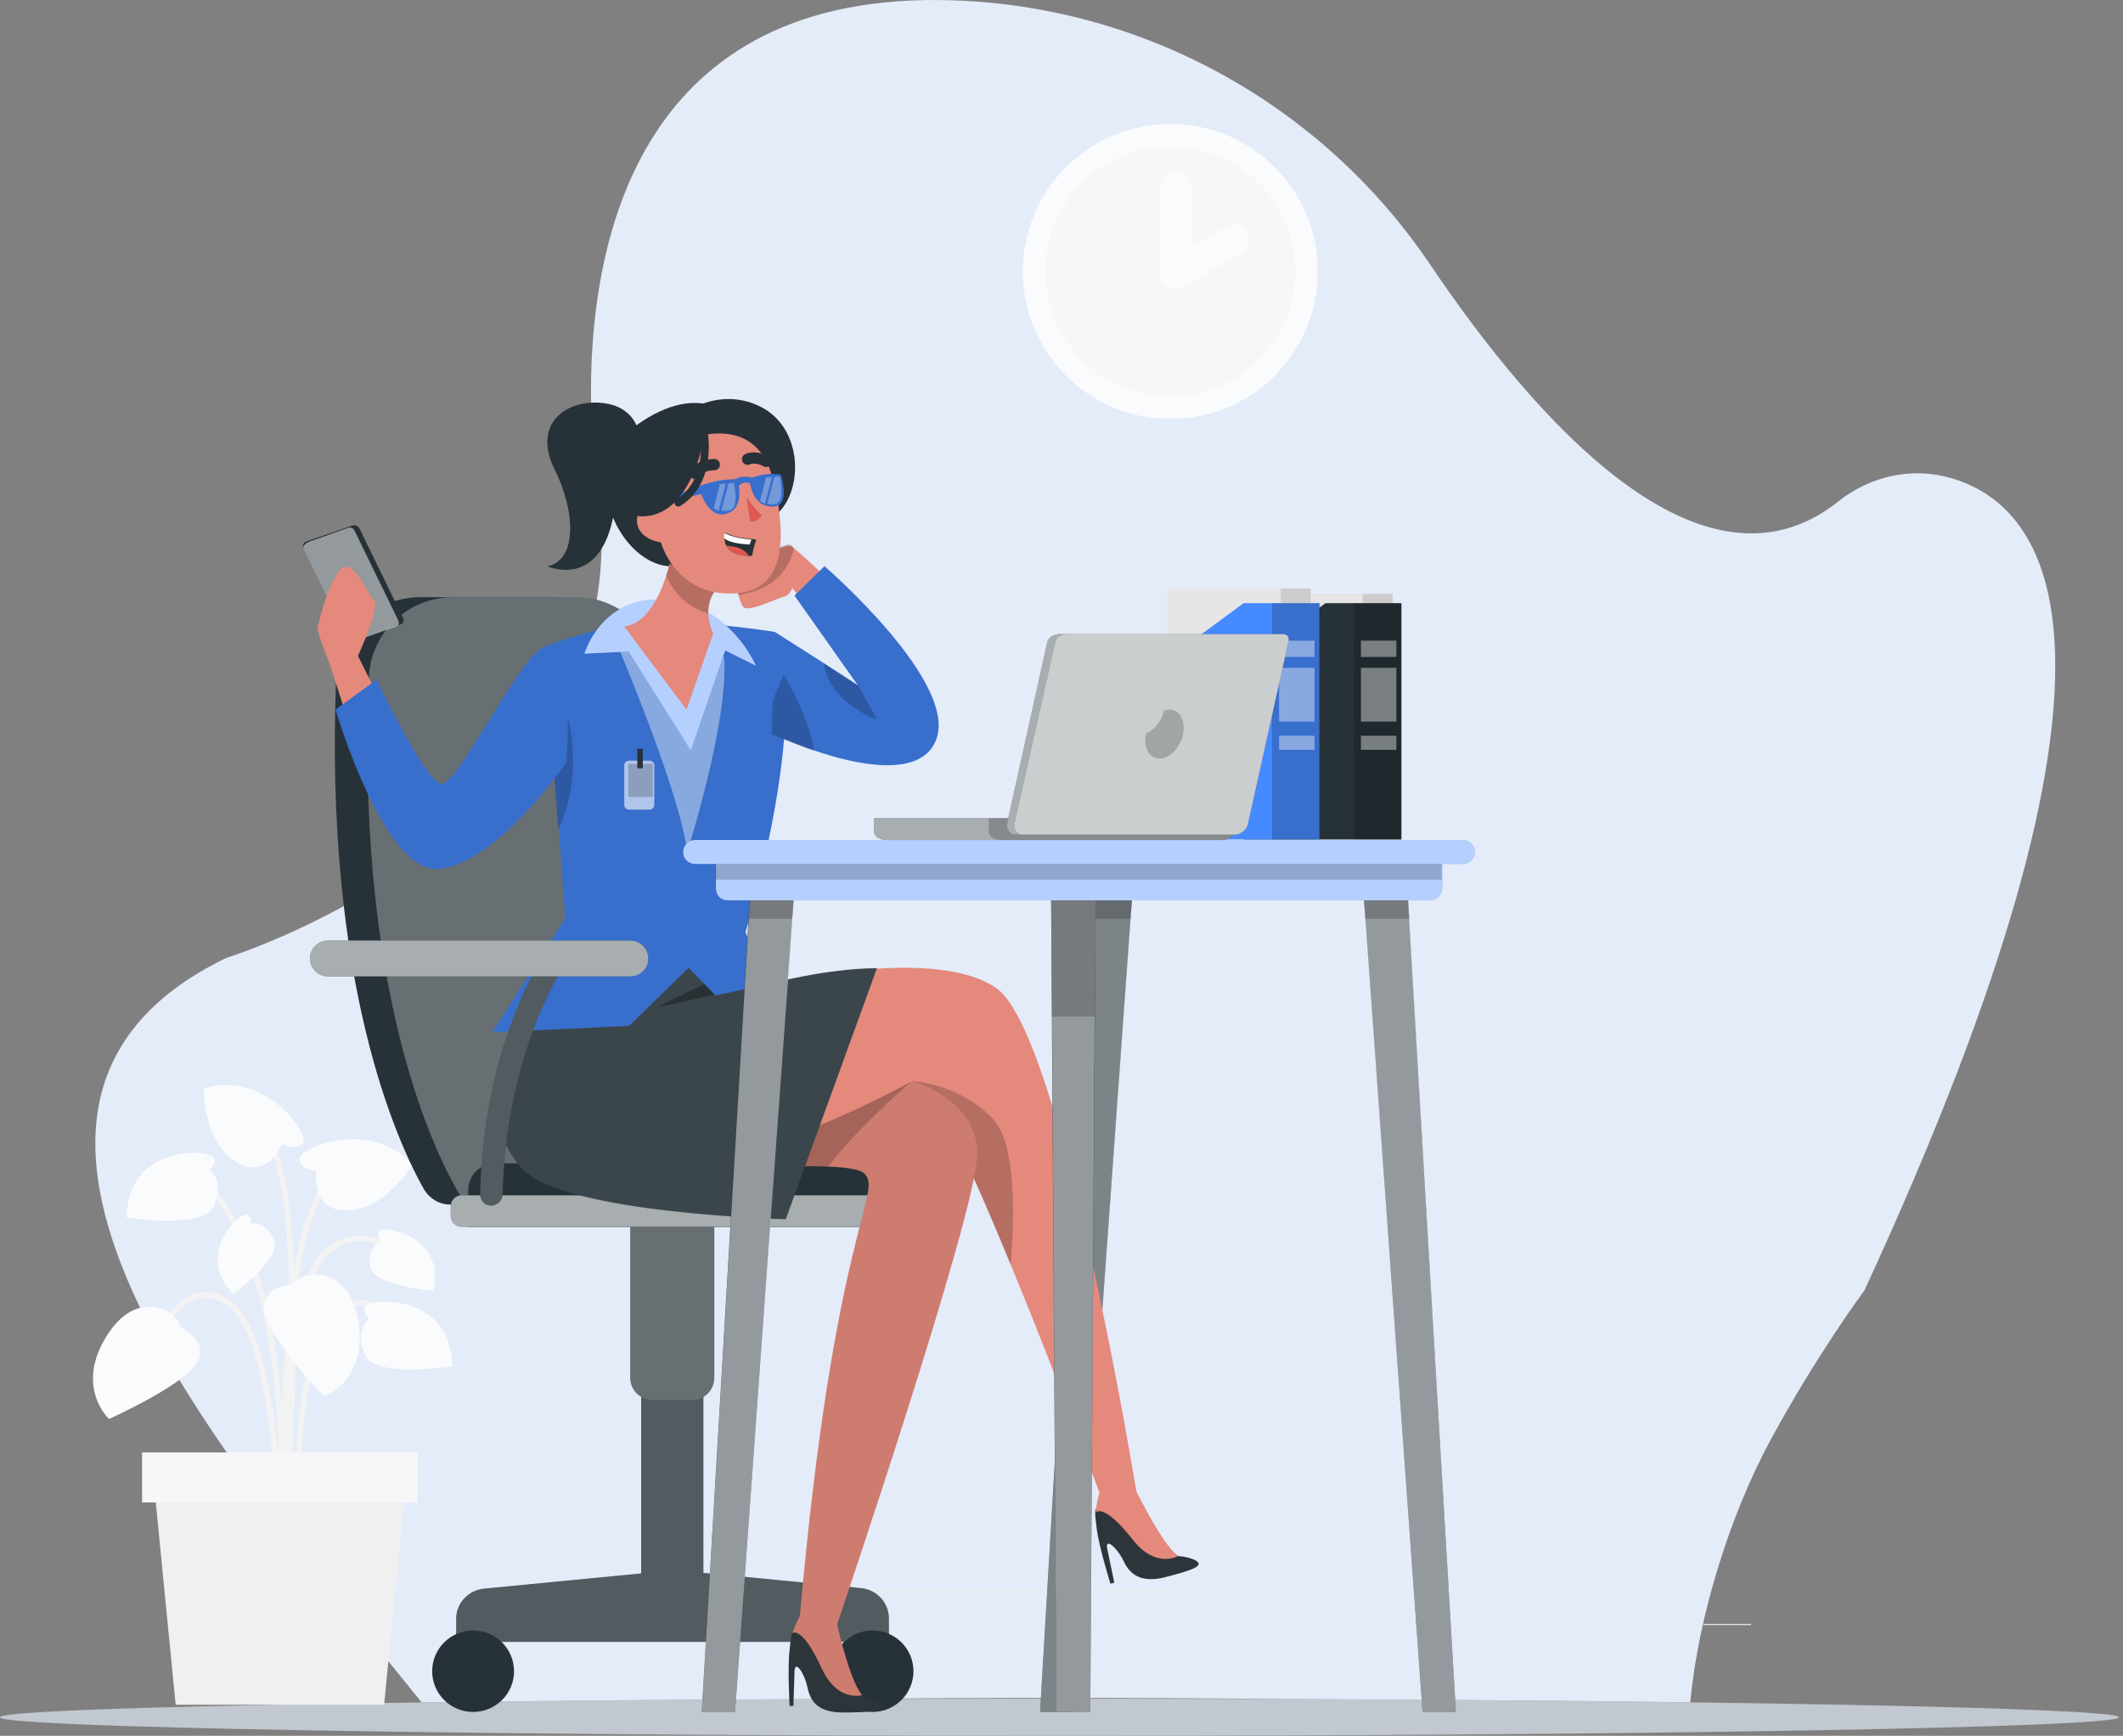 <svg width="137" height="112" viewBox="0 0 137 112" fill="none" xmlns="http://www.w3.org/2000/svg">
<rect x="0" y="0" width="137" height="112" fill="#808080" stroke="none"/>
<path d="M136.743 110.803C136.743 111.465 106.133 112.002 68.371 112.002C47.067 112.002 28.035 111.829 15.496 111.561C12.608 111.498 10.063 111.432 7.918 111.362C6.505 111.316 5.262 111.266 4.203 111.217C1.485 111.088 0 110.949 0 110.803C0 110.617 2.41 110.442 6.711 110.283C8.474 110.22 10.551 110.157 12.912 110.101C16.922 110.005 21.746 109.919 27.205 109.846C34.904 109.743 43.868 109.67 53.614 109.63C53.618 109.63 53.624 109.63 53.628 109.63C58.376 109.611 63.309 109.604 68.368 109.604C73.437 109.604 78.379 109.614 83.138 109.63C92.685 109.667 101.483 109.74 109.074 109.839C112.674 109.885 116.004 109.938 119.013 109.998C130.028 110.21 136.743 110.492 136.743 110.803Z" fill="#C2C8D0"/>
<path d="M120.311 83.266C120.311 83.266 117.296 87.313 114.28 92.867C111.628 97.751 109.597 104.292 109.074 109.836C101.483 109.736 92.685 109.667 83.138 109.627C78.478 109.581 73.516 109.554 68.368 109.554C63.233 109.554 58.282 109.581 53.628 109.627C53.621 109.627 53.618 109.627 53.615 109.627C43.868 109.663 34.904 109.74 27.205 109.842C15.938 95.774 -5.89 71.752 14.587 61.813C14.587 61.813 16.101 61.346 18.374 60.343C24.977 57.425 37.978 49.974 38.783 36.291C38.855 35.075 38.828 33.807 38.694 32.492C38.694 32.492 38.563 31.797 38.429 30.604C38.285 29.323 38.135 27.468 38.135 25.296C38.135 15.507 41.196 -0.717 61.624 0.025C73.997 0.475 85.391 6.85 92.279 17.053C99.036 27.061 109.839 39.374 118.64 32.346C120.671 30.724 123.356 30.121 125.865 30.836C132.197 32.634 139.392 41.96 120.311 83.266Z" fill="#E4EBF9"/>
<g clip-path="url(#clip0_2018_1478)">
<path d="M77.712 26.779C82.829 25.571 85.997 20.444 84.789 15.327C83.581 10.21 78.453 7.041 73.336 8.249C68.219 9.458 65.051 14.585 66.259 19.702C67.467 24.819 72.595 27.988 77.712 26.779Z" fill="#F9FBFD"/>
<path d="M76.816 25.48C81.214 24.767 84.201 20.622 83.487 16.224C82.773 11.826 78.629 8.839 74.231 9.553C69.833 10.267 66.846 14.411 67.56 18.809C68.273 23.207 72.418 26.194 76.816 25.48Z" fill="#F7F7F7"/>
<path d="M75.883 11.953V17.601L79.635 15.503" fill="#F7F7F7"/>
<path d="M75.883 11.953V17.601L79.635 15.503" stroke="#F9FBFD" stroke-width="2" stroke-miterlimit="10" stroke-linecap="round" stroke-linejoin="round"/>
</g>
<path d="M113 104.781H109.937V104.851H113V104.781Z" fill="#EBEBEB"/>
<path d="M30.072 101.136H14.859V101.206H30.072V101.136Z" fill="#EBEBEB"/>
<path d="M35.425 101.136H33.206V101.206H35.425V101.136Z" fill="#EBEBEB"/>
<path d="M75.673 102.643H42.678V102.713H75.673V102.643Z" fill="#EBEBEB"/>
<path d="M18.344 97.13C18.344 96.99 18.802 83.214 21.055 81.041C23.239 78.938 25.739 80.971 25.844 81.041L26.056 80.761C26.02 80.726 23.203 78.447 20.774 80.761C18.414 83.039 17.956 96.499 17.956 97.095L18.344 97.13Z" fill="#F3F3F3"/>
<path d="M18.168 99.864C18.168 99.689 19.717 83.32 13.696 76.484L13.414 76.73C19.33 83.46 17.816 99.689 17.781 99.864H18.168Z" fill="#F3F3F3"/>
<path d="M18.379 98.112L18.731 98.077C18.731 97.901 17.569 79.464 21.971 75.433L21.724 75.188C17.182 79.359 18.309 97.341 18.379 98.112Z" fill="#F3F3F3"/>
<path d="M17.816 98.112H18.168C18.168 97.621 18.027 85.668 14.611 83.74C13.872 83.32 13.097 83.25 12.393 83.53C10.35 84.371 9.329 88.017 9.259 88.192L9.611 88.297C9.611 88.262 10.632 84.652 12.534 83.881C13.132 83.635 13.766 83.705 14.435 84.091C17.675 85.879 17.816 97.972 17.816 98.112Z" fill="#F3F3F3"/>
<path d="M19.119 98.112L19.471 98.077C19.471 97.972 18.943 88.648 21.478 85.353C22.077 84.546 22.746 84.161 23.45 84.231C25.105 84.336 26.514 86.755 26.514 86.79L26.831 86.615C26.76 86.51 25.316 84.021 23.485 83.881C22.675 83.811 21.901 84.231 21.196 85.142C18.59 88.543 19.119 97.726 19.119 98.112Z" fill="#F3F3F3"/>
<path d="M18.555 99.374C18.625 98.462 20.21 77.15 17.428 73.4L17.146 73.61C19.858 77.256 18.238 99.128 18.203 99.339L18.555 99.374Z" fill="#F3F3F3"/>
<path d="M11.653 85.668C11.653 85.668 13.344 86.299 12.815 87.737C12.322 89.174 7.04 91.557 7.04 91.557C7.04 91.557 4.822 89.524 6.864 86.229C8.871 82.969 11.583 84.617 11.653 85.668Z" fill="#F9FBFD"/>
<path d="M18.907 82.899C18.907 82.899 17.112 82.829 17.041 84.371C16.936 85.914 20.915 90.12 20.915 90.12C20.915 90.12 23.732 89.103 23.133 85.283C22.499 81.462 19.365 81.953 18.907 82.899Z" fill="#F9FBFD"/>
<path d="M20.422 75.573C20.422 75.573 19.224 75.433 19.33 74.732C19.436 73.996 23.943 72.173 26.619 75.153C26.619 75.153 24.894 78.062 22.429 78.097C19.964 78.167 20.422 75.573 20.422 75.573Z" fill="#F9FBFD"/>
<path d="M18.203 73.821C18.203 73.821 19.295 74.347 19.576 73.68C19.893 73.014 17.041 69.054 13.167 70.21C13.167 70.21 13.062 73.575 15.139 74.907C17.217 76.274 18.203 73.821 18.203 73.821Z" fill="#F9FBFD"/>
<path d="M23.837 85.073C23.837 85.073 23.027 84.407 23.908 84.091C24.788 83.776 29.119 83.846 29.19 88.157C29.19 88.157 24.119 88.999 23.52 87.351C22.851 85.739 23.837 85.073 23.837 85.073Z" fill="#F9FBFD"/>
<path d="M13.52 75.468C13.52 75.468 14.329 74.802 13.449 74.487C12.569 74.171 8.237 74.241 8.167 78.553C8.167 78.553 13.238 79.394 13.836 77.747C14.505 76.134 13.52 75.468 13.52 75.468Z" fill="#F9FBFD"/>
<path d="M16.196 78.939C16.196 78.939 16.267 78.132 15.633 78.448C14.999 78.763 12.71 81.182 15.069 83.495C15.069 83.495 18.238 81.182 17.675 79.955C17.076 78.728 16.196 78.939 16.196 78.939Z" fill="#F9FBFD"/>
<path d="M24.577 80.06C24.577 80.06 24.084 79.429 24.788 79.324C25.492 79.254 28.732 80.095 27.957 83.285C27.957 83.285 24.048 83.004 23.872 81.672C23.731 80.375 24.577 80.06 24.577 80.06Z" fill="#F9FBFD"/>
<path d="M11.336 109.995H24.788L26.232 95.308H9.893L11.336 109.995Z" fill="#F0F0F0"/>
<path d="M9.168 96.94H26.951V93.716H9.168V96.94Z" fill="#F7F7F7"/>
<path d="M31.234 102.503L41.375 101.521V87.325H45.39V101.486L55.566 102.468C56.588 102.573 57.362 103.414 57.362 104.431V105.938H43.77H43.031H29.438V104.431C29.438 103.449 30.213 102.608 31.234 102.503Z" fill="#263238"/>
<path opacity="0.2" d="M31.234 102.503L41.375 101.521V87.325H45.39V101.486L55.566 102.468C56.588 102.573 57.362 103.414 57.362 104.431V105.938H43.77H43.031H29.438V104.431C29.438 103.449 30.213 102.608 31.234 102.503Z" fill="white"/>
<path d="M56.306 110.46C57.765 110.46 58.947 109.283 58.947 107.831C58.947 106.379 57.765 105.202 56.306 105.202C54.847 105.202 53.665 106.379 53.665 107.831C53.665 109.283 54.847 110.46 56.306 110.46Z" fill="#263238"/>
<path d="M30.53 110.46C31.988 110.46 33.171 109.283 33.171 107.831C33.171 106.379 31.988 105.202 30.53 105.202C29.071 105.202 27.889 106.379 27.889 107.831C27.889 109.283 29.071 110.46 30.53 110.46Z" fill="#263238"/>
<path d="M42.15 90.34H44.651C45.46 90.34 46.094 89.674 46.094 88.903V77.721H40.671V88.903C40.671 89.709 41.34 90.34 42.15 90.34Z" fill="#263238"/>
<path opacity="0.3" d="M42.15 90.34H44.651C45.46 90.34 46.094 89.674 46.094 88.903V77.721H40.671V88.903C40.671 89.709 41.34 90.34 42.15 90.34Z" fill="white"/>
<path d="M40.46 43.896C40.531 53.605 41.516 73.41 48.524 77.721H29.051C28.346 77.721 27.713 77.335 27.36 76.74C25.635 73.69 20.916 63.455 21.691 43.72C21.797 40.811 24.227 38.533 27.114 38.533H35.002C37.995 38.498 40.425 40.916 40.46 43.896Z" fill="#263238"/>
<path d="M42.573 43.896C42.643 53.605 43.629 73.41 50.637 77.721H30.072C30.072 77.721 22.818 67.766 23.804 43.72C23.91 40.811 26.339 38.533 29.227 38.533H37.115C40.108 38.498 42.538 40.916 42.573 43.896Z" fill="#263238"/>
<path opacity="0.3" d="M42.573 43.896C42.643 53.605 43.629 73.41 50.637 77.721H30.072C30.072 77.721 22.818 67.766 23.804 43.72C23.91 40.811 26.339 38.533 29.227 38.533H37.115C40.108 38.498 42.538 40.916 42.573 43.896Z" fill="white"/>
<path d="M55.532 75.057H31.974C30.988 75.057 30.213 75.828 30.213 76.81V79.158H57.292V76.81C57.292 75.863 56.482 75.057 55.532 75.057Z" fill="#263238"/>
<path d="M57.715 77.125H29.79C29.403 77.125 29.086 77.441 29.086 77.826V78.457C29.086 78.843 29.403 79.158 29.79 79.158H57.715C58.102 79.158 58.419 78.843 58.419 78.457V77.826C58.419 77.441 58.102 77.125 57.715 77.125Z" fill="#263238"/>
<path opacity="0.6" d="M57.715 77.125H29.79C29.403 77.125 29.086 77.441 29.086 77.826V78.457C29.086 78.843 29.403 79.158 29.79 79.158H57.715C58.102 79.158 58.419 78.843 58.419 78.457V77.826C58.419 77.441 58.102 77.125 57.715 77.125Z" fill="white"/>
<path d="M67.117 110.46H69.265L73.138 56.76H70.286L67.117 110.46Z" fill="#263238"/>
<path opacity="0.4" d="M67.117 110.46H69.265L72.962 59.424L73.138 56.83H70.286L70.145 59.424L67.117 110.46Z" fill="white"/>
<path opacity="0.2" d="M70.145 59.284H72.962L73.138 56.83H70.286L70.145 59.284Z" fill="black"/>
<path d="M73.385 96.579L70.955 96.333C70.955 96.333 68.103 88.552 65.215 81.576C62.891 75.933 60.602 70.85 59.827 70.815C59.651 70.815 59.334 70.885 58.842 71.026C54.475 72.287 38.558 78.877 34.509 74.776C30.002 70.219 36.516 59.283 36.516 59.283C36.516 59.283 47.327 57.741 48.136 60.194C48.313 60.65 48.453 61.597 48.594 62.368C48.7 63.104 48.806 63.735 48.806 63.735C49.158 63.665 60.004 60.861 64.264 63.735C68.56 66.609 73.385 96.579 73.385 96.579Z" fill="#E4897B"/>
<path d="M77.153 100.68C76.8 100.504 76.413 100.434 76.026 100.399C76.026 100.399 74.688 99.628 73.35 96.579H71.871C71.342 96.579 70.885 96.894 70.709 97.385C70.673 97.455 70.673 97.525 70.673 97.595C70.673 97.946 70.744 98.296 70.779 98.682C70.92 99.803 71.659 102.187 71.659 102.187L71.906 102.117L71.448 99.909C71.307 99.172 72.082 99.874 72.469 100.645C72.821 101.416 73.42 102.152 75.04 101.801C76.977 101.311 77.751 101.03 77.153 100.68Z" fill="#2E353A"/>
<path d="M73.103 95.772C73.103 95.772 74.969 99.663 76.026 100.399C76.026 100.399 74.582 101.241 73.103 99.348C71.166 96.894 70.709 97.595 70.709 97.595C70.709 97.595 70.779 96.754 70.955 96.333C71.237 95.527 73.103 95.772 73.103 95.772Z" fill="#E4897B"/>
<path d="M56.658 109.933C56.341 109.688 56.025 109.513 55.637 109.407C55.637 109.407 54.51 108.321 53.947 105.061L52.503 104.71C52.01 104.605 51.482 104.816 51.2 105.236C51.165 105.306 51.13 105.341 51.095 105.411C51.024 105.762 50.989 106.112 50.954 106.463C50.813 107.585 50.954 110.073 50.954 110.073H51.2L51.271 107.83C51.306 107.059 51.904 107.97 52.081 108.776C52.257 109.618 52.609 110.459 54.299 110.494C56.341 110.494 57.151 110.389 56.658 109.933Z" fill="#2E353A"/>
<path d="M53.877 104.185C53.877 104.185 54.757 108.391 55.637 109.373C55.637 109.373 54.053 109.863 53.031 107.655C51.728 104.816 51.13 105.377 51.13 105.377C51.13 105.377 51.412 104.57 51.658 104.22C52.116 103.519 53.877 104.185 53.877 104.185Z" fill="#E4897B"/>
<path opacity="0.1" d="M53.877 104.185C53.877 104.185 54.757 108.391 55.637 109.373C55.637 109.373 54.053 109.863 53.031 107.655C51.728 104.816 51.13 105.377 51.13 105.377C51.13 105.377 51.412 104.57 51.658 104.22C52.116 103.519 53.877 104.185 53.877 104.185Z" fill="black"/>
<path opacity="0.2" d="M65.215 81.576C62.891 75.933 60.602 70.85 59.827 70.815C59.651 70.815 59.334 70.885 58.841 71.026L58.877 69.764C58.877 69.764 61.905 69.869 64.123 72.252C65.602 73.9 65.462 78.667 65.215 81.576Z" fill="black"/>
<path d="M42.221 75.863C42.221 75.863 54.475 74.601 55.743 75.688C57.081 76.844 53.841 79.158 51.623 104.22L53.947 105.026C53.947 105.026 63.138 77.966 63.067 74.391C62.997 70.815 58.842 69.764 58.842 69.764C58.842 69.764 50.778 74.391 42.221 75.863Z" fill="#E4897B"/>
<path opacity="0.1" d="M63.067 74.391C63.138 77.966 53.947 105.026 53.947 105.026L51.623 104.22C53.841 79.158 57.081 76.844 55.743 75.688C55.461 75.442 54.581 75.302 53.454 75.267C51.376 75.197 48.383 75.337 45.989 75.547C43.876 75.723 42.256 75.863 42.256 75.863C43.347 75.688 44.404 75.442 45.46 75.162C52.574 73.304 58.665 69.869 58.877 69.764C58.877 69.764 62.997 70.78 63.067 74.391Z" fill="black"/>
<path opacity="0.2" d="M58.842 69.764C58.666 69.904 55.285 72.813 53.454 75.267C51.376 75.197 48.383 75.337 45.989 75.547C45.742 75.407 45.566 75.267 45.46 75.162C52.574 73.304 58.63 69.869 58.842 69.764Z" fill="black"/>
<path d="M56.588 62.473L50.707 78.667C50.707 78.667 36.551 78.317 33.769 75.477C30.988 72.638 31.974 67.906 34.121 64.576C36.27 61.246 47.151 60.615 47.151 60.615L49.475 63.525C49.44 63.525 53.348 62.473 56.588 62.473Z" fill="#263238"/>
<path opacity="0.1" d="M56.588 62.473L50.707 78.667C50.707 78.667 36.551 78.317 33.769 75.477C30.988 72.638 31.974 67.906 34.121 64.576C36.27 61.246 47.151 60.615 47.151 60.615L48.524 62.333L49.404 63.455L49.475 63.525C49.44 63.525 53.348 62.473 56.588 62.473Z" fill="white"/>
<path opacity="0.3" d="M49.369 63.454L42.432 64.996C42.432 64.996 45.883 63.104 48.489 62.333L49.369 63.454Z" fill="black"/>
<path d="M48.101 60.16L49.44 63.525L46.165 64.226L44.439 62.438L40.601 66.189L31.762 66.609L36.481 59.248L36.058 53.5L35.565 47.085L35.143 41.722C35.143 41.722 39.615 39.934 43.312 40.11C47.045 40.285 50.003 40.776 50.003 40.776C52.327 46.349 48.101 60.16 48.101 60.16Z" fill="#468AFF"/>
<path opacity="0.2" d="M48.101 60.16L49.44 63.525L46.165 64.226L44.439 62.438L40.601 66.189L31.762 66.609L36.481 59.248L36.058 53.5L35.565 47.085L35.143 41.722C35.143 41.722 39.615 39.934 43.312 40.11C47.045 40.285 50.003 40.776 50.003 40.776C52.327 46.349 48.101 60.16 48.101 60.16Z" fill="black"/>
<path d="M26.023 39.899C26.093 40.075 26.023 40.25 25.846 40.285L22.818 41.336C22.642 41.407 22.431 41.301 22.36 41.161L19.578 35.413C19.508 35.237 19.578 35.027 19.719 34.957L22.748 33.905C22.924 33.835 23.135 33.975 23.205 34.116L26.023 39.899Z" fill="#263238"/>
<path opacity="0.5" d="M22.888 34.256L25.705 40.039C25.776 40.215 25.741 40.355 25.565 40.425L22.994 41.336C22.818 41.406 22.466 41.406 22.395 41.231L19.578 35.412C19.508 35.237 19.754 35.027 19.93 34.957L22.501 34.045C22.642 34.01 22.818 34.08 22.888 34.256Z" fill="white"/>
<path d="M25.142 46.419L23.1 42.318C23.1 42.318 24.579 39.129 24.121 38.708C23.663 38.287 23.17 36.71 22.36 36.57C21.515 36.429 20.494 40.25 20.494 40.566C20.494 40.881 21.269 42.809 21.269 42.809L23.065 48.417L25.142 46.419Z" fill="#E4897B"/>
<path d="M53.841 37.762L52.327 39.444L51.13 37.937C51.13 37.937 50.918 38.463 50.602 38.498C50.285 38.533 48.313 39.549 47.961 39.164C47.855 39.023 47.749 38.778 47.679 38.463C47.503 37.762 47.362 36.85 47.362 36.85C47.362 36.85 50.672 34.957 51.059 35.238C51.094 35.273 51.165 35.308 51.235 35.378C51.94 35.939 53.841 37.762 53.841 37.762Z" fill="#E4897B"/>
<path opacity="0.2" d="M51.235 35.343C51.024 36.394 50.249 38.007 47.644 38.392C47.468 37.691 47.327 36.78 47.327 36.78C47.327 36.78 50.637 34.887 51.024 35.167C51.094 35.203 51.165 35.273 51.235 35.343Z" fill="black"/>
<path d="M60.356 47.856C59.299 50.205 55.285 49.363 52.538 48.417C50.989 47.891 49.791 47.33 49.791 47.33L49.862 45.192L50.003 40.776L53.137 42.773L55.355 44.211L51.27 38.427L53.207 36.534C53.242 36.569 62.046 44.176 60.356 47.856Z" fill="#468AFF"/>
<path opacity="0.2" d="M60.356 47.856C59.299 50.205 55.285 49.363 52.538 48.417C50.989 47.891 49.791 47.33 49.791 47.33L49.862 45.192L50.003 40.776L53.137 42.773L55.355 44.211L51.27 38.427L53.207 36.534C53.242 36.569 62.046 44.176 60.356 47.856Z" fill="black"/>
<path opacity="0.2" d="M52.538 48.452C50.989 47.926 49.791 47.365 49.791 47.365L49.862 45.227L50.566 43.544C50.566 43.544 52.116 45.963 52.538 48.452Z" fill="black"/>
<path opacity="0.2" d="M56.588 46.419C56.588 46.419 53.524 45.403 53.172 42.809L55.39 44.246L56.588 46.419Z" fill="black"/>
<path opacity="0.6" d="M40.566 52.238H41.939C42.08 52.238 42.221 52.097 42.221 51.957V49.363C42.221 49.223 42.08 49.083 41.939 49.083H40.566C40.425 49.083 40.284 49.223 40.284 49.363V51.957C40.284 52.097 40.425 52.238 40.566 52.238Z" fill="white"/>
<path opacity="0.2" d="M40.547 51.424H42.131V49.286H40.547V51.424Z" fill="black"/>
<path d="M41.481 48.312H41.129V49.574H41.481V48.312Z" fill="#263238"/>
<path opacity="0.2" d="M36.023 53.5L35.53 47.085L36.587 46.139C36.622 46.139 37.749 49.959 36.023 53.5Z" fill="black"/>
<path opacity="0.4" d="M39.897 41.757C39.897 41.757 44.017 51.467 44.333 55.007C44.333 55.007 47.045 46.559 46.728 42.388L39.897 41.757Z" fill="white"/>
<path d="M37.713 42.178C37.713 42.178 38.805 38.357 42.995 38.708C47.186 39.058 48.77 42.949 48.77 42.949L46.798 41.968L44.58 48.417L40.566 42.038L37.713 42.178Z" fill="#468AFF"/>
<path opacity="0.6" d="M37.713 42.178C37.713 42.178 38.805 38.357 42.995 38.708C47.186 39.058 48.77 42.949 48.77 42.949L46.798 41.968L44.58 48.417L40.566 42.038L37.713 42.178Z" fill="white"/>
<path d="M41.2 27.877C41.2 27.877 40.988 26.124 38.664 25.984C36.34 25.844 34.403 27.491 35.777 30.26C37.185 33.064 37.221 36.184 35.319 36.535C35.319 36.535 39.052 38.252 39.721 32.398L41.2 27.877Z" fill="#263238"/>
<path d="M47.432 27.07C47.432 27.07 45.284 24.441 41.094 27.421C36.904 30.435 40.178 36.709 43.453 36.534C46.693 36.324 47.432 27.07 47.432 27.07Z" fill="#263238"/>
<path d="M45.707 39.584C45.742 40.32 46.024 40.881 46.024 40.881L44.298 45.788L40.284 40.425C41.728 40.25 42.573 38.462 42.996 37.13C43.207 36.429 43.348 35.869 43.348 35.728C43.348 35.693 43.348 35.693 43.348 35.693L43.453 35.764L46.728 37.586C45.883 38.182 45.707 38.918 45.707 39.584Z" fill="#E4897B"/>
<path opacity="0.2" d="M46.728 37.586C45.883 38.147 45.672 38.918 45.707 39.584C44.158 39.128 43.383 38.042 42.996 37.165C43.207 36.464 43.348 35.903 43.348 35.763H43.453L46.728 37.586Z" fill="black"/>
<path d="M43.735 26.93C43.735 26.93 46.2 24.827 49.052 26.229C51.904 27.631 51.869 31.872 49.968 33.31C48.066 34.747 43.735 26.93 43.735 26.93Z" fill="#263238"/>
<path d="M45.495 27.841C48.489 27.561 49.615 29.033 50.144 32.083C50.813 35.868 50.214 38.672 46.411 38.252C41.199 37.621 40.53 28.332 45.495 27.841Z" fill="#E4897B"/>
<path d="M48.172 32.083C48.172 32.083 48.665 32.819 49.158 33.239C49.158 33.239 48.947 33.66 48.418 33.66L48.172 32.083Z" fill="#DE5753"/>
<path d="M46.306 32.048C46.341 32.293 46.235 32.504 46.059 32.539C45.883 32.574 45.742 32.364 45.707 32.118C45.672 31.873 45.777 31.662 45.953 31.627C46.13 31.592 46.306 31.803 46.306 32.048Z" fill="#263238"/>
<path d="M45.919 31.662L46.411 31.382C46.411 31.382 46.2 31.837 45.919 31.662Z" fill="#263238"/>
<path d="M49.369 31.592C49.404 31.837 49.299 32.048 49.123 32.083C48.947 32.118 48.806 31.907 48.77 31.662C48.735 31.417 48.841 31.206 49.017 31.171C49.158 31.171 49.334 31.382 49.369 31.592Z" fill="#263238"/>
<path d="M48.946 31.241L49.439 30.961C49.439 30.961 49.228 31.417 48.946 31.241Z" fill="#263238"/>
<path d="M46.094 29.979C46.094 29.979 45.249 29.944 44.827 30.54" stroke="#263238" stroke-width="0.725" stroke-miterlimit="10" stroke-linecap="round" stroke-linejoin="round"/>
<path d="M48.242 29.629C48.242 29.629 48.735 29.384 49.44 29.769" stroke="#263238" stroke-width="0.725" stroke-miterlimit="10" stroke-linecap="round" stroke-linejoin="round"/>
<path d="M42.714 33.169C42.714 33.169 43.876 30.576 43.453 28.718C43.453 28.718 49.122 25.738 50.038 31.662C50.038 31.662 50.073 26.299 44.932 26.685C39.791 27.07 40.566 34.537 43.418 36.499C43.453 36.535 42.009 34.782 42.714 33.169Z" fill="#263238"/>
<path d="M43.277 33.73C43.207 33.24 42.643 32.504 41.763 32.679C40.847 32.854 40.601 34.817 42.925 35.027C43.277 35.062 43.418 34.747 43.277 33.73Z" fill="#E4897B"/>
<path d="M48.806 34.817C48.665 35.203 48.524 35.869 48.524 35.869C48.453 35.869 48.383 35.869 48.313 35.869C47.432 35.834 47.045 35.553 46.869 35.203C46.763 35.027 46.763 34.852 46.763 34.677C46.763 34.502 46.798 34.361 46.798 34.361C47.256 34.642 48.066 34.747 48.524 34.782C48.7 34.817 48.806 34.817 48.806 34.817Z" fill="#263238"/>
<path d="M48.489 34.817L48.383 35.133C47.573 35.097 46.974 34.957 46.728 34.712C46.728 34.537 46.763 34.397 46.763 34.397C47.256 34.677 48.066 34.782 48.489 34.817Z" fill="white"/>
<path d="M48.312 35.869C47.432 35.834 47.045 35.553 46.869 35.203C47.15 35.238 47.538 35.273 47.819 35.413C48.066 35.553 48.242 35.693 48.312 35.869Z" fill="#DE5753"/>
<path d="M50.39 30.646C50.39 30.646 49.721 30.401 48.524 30.821C48.524 30.821 47.961 30.611 47.432 30.926C47.045 30.926 46.2 30.961 45.179 31.347L42.855 32.223V32.469L45.249 31.873C45.46 32.469 45.989 33.345 46.763 33.17C47.82 32.959 47.749 31.838 47.679 31.347C47.89 31.102 48.348 31.067 48.418 31.242C48.489 31.697 48.806 32.749 49.932 32.679C51.024 32.644 50.39 30.646 50.39 30.646Z" fill="#468AFF"/>
<path opacity="0.2" d="M50.39 30.646C50.39 30.646 49.721 30.401 48.524 30.821C48.524 30.821 47.961 30.611 47.432 30.926C47.045 30.926 46.2 30.961 45.179 31.347L42.855 32.223V32.469L45.249 31.873C45.46 32.469 45.989 33.345 46.763 33.17C47.82 32.959 47.749 31.838 47.679 31.347C47.89 31.102 48.348 31.067 48.418 31.242C48.489 31.697 48.806 32.749 49.932 32.679C51.024 32.644 50.39 30.646 50.39 30.646Z" fill="black"/>
<g opacity="0.3">
<path d="M49.968 30.786L49.51 32.504C49.51 32.504 50.179 32.714 50.355 32.188C50.532 31.662 50.32 30.751 50.32 30.751C50.32 30.751 50.109 30.751 49.968 30.786Z" fill="white"/>
<path d="M49.827 30.751L49.369 32.504C49.369 32.504 49.087 32.398 49.052 32.293L49.44 30.786C49.44 30.821 49.721 30.786 49.827 30.751Z" fill="white"/>
<path d="M47.01 31.206L46.552 32.924C46.552 32.924 47.221 33.134 47.397 32.608C47.573 32.083 47.362 31.171 47.362 31.171C47.362 31.171 47.116 31.171 47.01 31.206Z" fill="white"/>
<path d="M46.834 31.206L46.376 32.959C46.376 32.959 46.094 32.854 46.059 32.749L46.446 31.242C46.446 31.242 46.728 31.206 46.834 31.206Z" fill="white"/>
</g>
<path d="M45.39 27.701C45.39 27.701 46.094 30.996 43.77 32.433" stroke="#263238" stroke-width="0.5" stroke-miterlimit="10" stroke-linecap="round" stroke-linejoin="round"/>
<path d="M45.46 28.052C45.46 28.052 44.756 33.064 41.657 33.309C38.559 33.555 41.481 27.981 42.714 26.895C43.242 26.404 45.214 25.703 45.46 28.052Z" fill="#263238"/>
<path d="M35.143 41.757C33.805 41.933 29.544 50.59 28.523 50.59C27.502 50.59 24.297 43.861 24.297 43.861L21.656 45.788C21.656 45.788 24.826 56.584 28.417 56.059C32.291 55.498 36.516 49.224 36.516 49.224C36.516 49.224 36.798 47.015 36.516 45.087C36.2 43.124 35.143 41.757 35.143 41.757Z" fill="#468AFF"/>
<path opacity="0.2" d="M35.143 41.757C33.805 41.933 29.544 50.59 28.523 50.59C27.502 50.59 24.297 43.861 24.297 43.861L21.656 45.788C21.656 45.788 24.826 56.584 28.417 56.059C32.291 55.498 36.516 49.224 36.516 49.224C36.516 49.224 36.798 47.015 36.516 45.087C36.2 43.124 35.143 41.757 35.143 41.757Z" fill="black"/>
<path d="M89.865 38.322H82.54V49.784H89.865V38.322Z" fill="white"/>
<path opacity="0.2" d="M89.865 38.322H82.54V49.784H89.865V38.322Z" fill="black"/>
<path d="M87.928 38.322H80.603V49.784H87.928V38.322Z" fill="white"/>
<path opacity="0.1" d="M87.928 38.322H80.603V49.784H87.928V38.322Z" fill="black"/>
<path d="M90.428 38.918V54.166H80.251V42.809L85.534 38.918H90.428Z" fill="#263238"/>
<path opacity="0.2" d="M90.464 38.918H87.365V54.166H90.464V38.918Z" fill="black"/>
<path opacity="0.4" d="M90.111 41.337H87.822V42.389H90.111V41.337Z" fill="white"/>
<path opacity="0.4" d="M90.111 43.089H87.822V46.559H90.111V43.089Z" fill="white"/>
<path opacity="0.4" d="M90.111 47.471H87.822V48.382H90.111V47.471Z" fill="white"/>
<path d="M84.583 37.972H77.258V49.434H84.583V37.972Z" fill="white"/>
<path opacity="0.2" d="M84.583 37.972H77.258V49.434H84.583V37.972Z" fill="black"/>
<path d="M82.646 37.972H75.321V49.434H82.646V37.972Z" fill="white"/>
<path opacity="0.1" d="M82.646 37.972H75.321V49.434H82.646V37.972Z" fill="black"/>
<path d="M85.146 38.918V54.166H74.969V42.809L80.251 38.918H85.146Z" fill="#468AFF"/>
<path opacity="0.2" d="M85.181 38.918H82.082V54.166H85.181V38.918Z" fill="black"/>
<path opacity="0.4" d="M84.829 41.337H82.54V42.389H84.829V41.337Z" fill="white"/>
<path opacity="0.4" d="M84.829 43.089H82.54V46.559H84.829V43.089Z" fill="white"/>
<path opacity="0.4" d="M84.829 47.471H82.54V48.382H84.829V47.471Z" fill="white"/>
<path d="M68.173 110.459H70.356L70.708 56.759H67.821L68.173 110.459Z" fill="#263238"/>
<path opacity="0.5" d="M67.821 56.83L67.891 65.487L68.173 110.46H70.356L70.638 65.487L70.708 56.83H67.821Z" fill="white"/>
<path opacity="0.2" d="M67.821 56.83L67.891 65.593H70.638L70.708 56.83H67.821Z" fill="black"/>
<path d="M45.284 110.459H47.432L51.306 56.759H48.453L45.284 110.459Z" fill="#263238"/>
<path opacity="0.5" d="M45.284 110.46H47.432L51.13 59.423L51.306 56.83H48.453L48.313 59.423L45.284 110.46Z" fill="white"/>
<path opacity="0.2" d="M48.312 59.283H51.13L51.306 56.83H48.453L48.312 59.283Z" fill="black"/>
<path d="M91.801 110.459H93.949L90.78 56.759H87.928L91.801 110.459Z" fill="#263238"/>
<path opacity="0.5" d="M87.928 56.83L88.104 59.423L91.801 110.46H93.949L90.956 59.423L90.78 56.83H87.928Z" fill="white"/>
<path opacity="0.2" d="M90.78 56.83H87.928L88.104 59.283H90.956L90.78 56.83Z" fill="black"/>
<path d="M46.939 58.092H92.294C92.717 58.092 93.069 57.741 93.069 57.321V55.393H46.2V57.321C46.2 57.741 46.517 58.092 46.939 58.092Z" fill="#468AFF"/>
<path opacity="0.6" d="M46.939 58.092H92.294C92.717 58.092 93.069 57.741 93.069 57.321V55.393H46.2V57.321C46.2 57.741 46.517 58.092 46.939 58.092Z" fill="white"/>
<path opacity="0.2" d="M46.171 56.757L93.04 56.757V55.425L46.171 55.425V56.757Z" fill="black"/>
<path d="M44.862 55.743H94.407C94.83 55.743 95.182 55.392 95.182 54.972C95.182 54.551 94.83 54.201 94.407 54.201H44.862C44.439 54.201 44.087 54.551 44.087 54.972C44.087 55.428 44.439 55.743 44.862 55.743Z" fill="#468AFF"/>
<path opacity="0.6" d="M44.862 55.743H94.407C94.83 55.743 95.182 55.392 95.182 54.972C95.182 54.551 94.83 54.201 94.407 54.201H44.862C44.439 54.201 44.087 54.551 44.087 54.972C44.087 55.428 44.439 55.743 44.862 55.743Z" fill="white"/>
<path d="M79.653 52.798V53.71C79.653 53.99 79.16 54.2 78.913 54.2H57.151C56.869 54.2 56.412 53.99 56.412 53.71V52.798H79.653Z" fill="#263238"/>
<path opacity="0.6" d="M79.653 52.798V53.71C79.653 53.99 79.16 54.2 78.913 54.2H57.151C56.869 54.2 56.412 53.99 56.412 53.71V52.798H79.653Z" fill="white"/>
<path opacity="0.2" d="M79.653 52.798V53.71C79.653 53.99 79.16 54.2 78.913 54.2H64.546C64.264 54.2 63.807 53.99 63.807 53.71V52.798H79.653Z" fill="black"/>
<path d="M83.139 41.407L80.533 53.149C80.462 53.535 80.075 53.85 79.688 53.85H65.532C65.144 53.85 64.898 53.465 65.004 53.079L67.574 41.477C67.645 41.091 68.032 40.916 68.419 40.916H82.575C82.998 40.881 83.244 41.021 83.139 41.407Z" fill="#263238"/>
<path opacity="0.6" d="M83.139 41.407L80.533 53.149C80.462 53.535 80.075 53.85 79.688 53.85H65.532C65.144 53.85 64.898 53.465 65.004 53.079L67.574 41.477C67.645 41.091 68.032 40.916 68.419 40.916H82.575C82.998 40.881 83.244 41.021 83.139 41.407Z" fill="white"/>
<path opacity="0.4" d="M83.139 41.407L80.533 53.149C80.463 53.535 80.075 53.85 79.688 53.85H66.025C65.638 53.85 65.391 53.465 65.497 53.079L68.103 41.477C68.173 41.091 68.56 40.916 68.948 40.916H82.611C82.998 40.881 83.244 41.021 83.139 41.407Z" fill="white"/>
<path opacity="0.2" d="M74.829 48.943C75.498 48.943 76.167 48.242 76.343 47.365C76.519 46.489 76.131 45.788 75.462 45.788C75.322 45.788 75.216 45.823 75.11 45.858C74.969 46.524 74.476 47.12 73.983 47.295C73.983 47.33 73.983 47.33 73.948 47.365C73.772 48.242 74.159 48.943 74.829 48.943Z" fill="black"/>
<path d="M31.692 77.791C31.305 77.791 30.988 77.476 30.988 77.09C31.129 69.098 33.77 63.876 34.791 62.123C35.002 61.772 35.46 61.667 35.812 61.913L35.847 61.948C36.164 62.158 36.235 62.544 36.059 62.859C35.143 64.471 32.608 69.484 32.432 77.125C32.396 77.476 32.079 77.791 31.692 77.791Z" fill="#263238"/>
<g opacity="0.2">
<path d="M31.692 77.791C31.305 77.791 30.988 77.476 30.988 77.09C31.129 69.098 33.77 63.876 34.791 62.123C35.002 61.772 35.46 61.667 35.812 61.913L35.847 61.948C36.164 62.158 36.235 62.544 36.059 62.859C35.143 64.471 32.608 69.484 32.432 77.125C32.396 77.476 32.079 77.791 31.692 77.791Z" fill="white"/>
</g>
<path d="M40.671 62.999H21.163C20.529 62.999 20.001 62.473 20.001 61.842C20.001 61.211 20.529 60.685 21.163 60.685H40.671C41.305 60.685 41.834 61.211 41.834 61.842C41.834 62.508 41.305 62.999 40.671 62.999Z" fill="#263238"/>
<path opacity="0.6" d="M40.671 62.999H21.163C20.529 62.999 20.001 62.473 20.001 61.842C20.001 61.211 20.529 60.685 21.163 60.685H40.671C41.305 60.685 41.834 61.211 41.834 61.842C41.834 62.508 41.305 62.999 40.671 62.999Z" fill="white"/>
<defs>
<clipPath id="clip0_2018_1478">
<rect width="19" height="19" fill="white" transform="translate(66 8)"/>
</clipPath>
</defs>
</svg>

